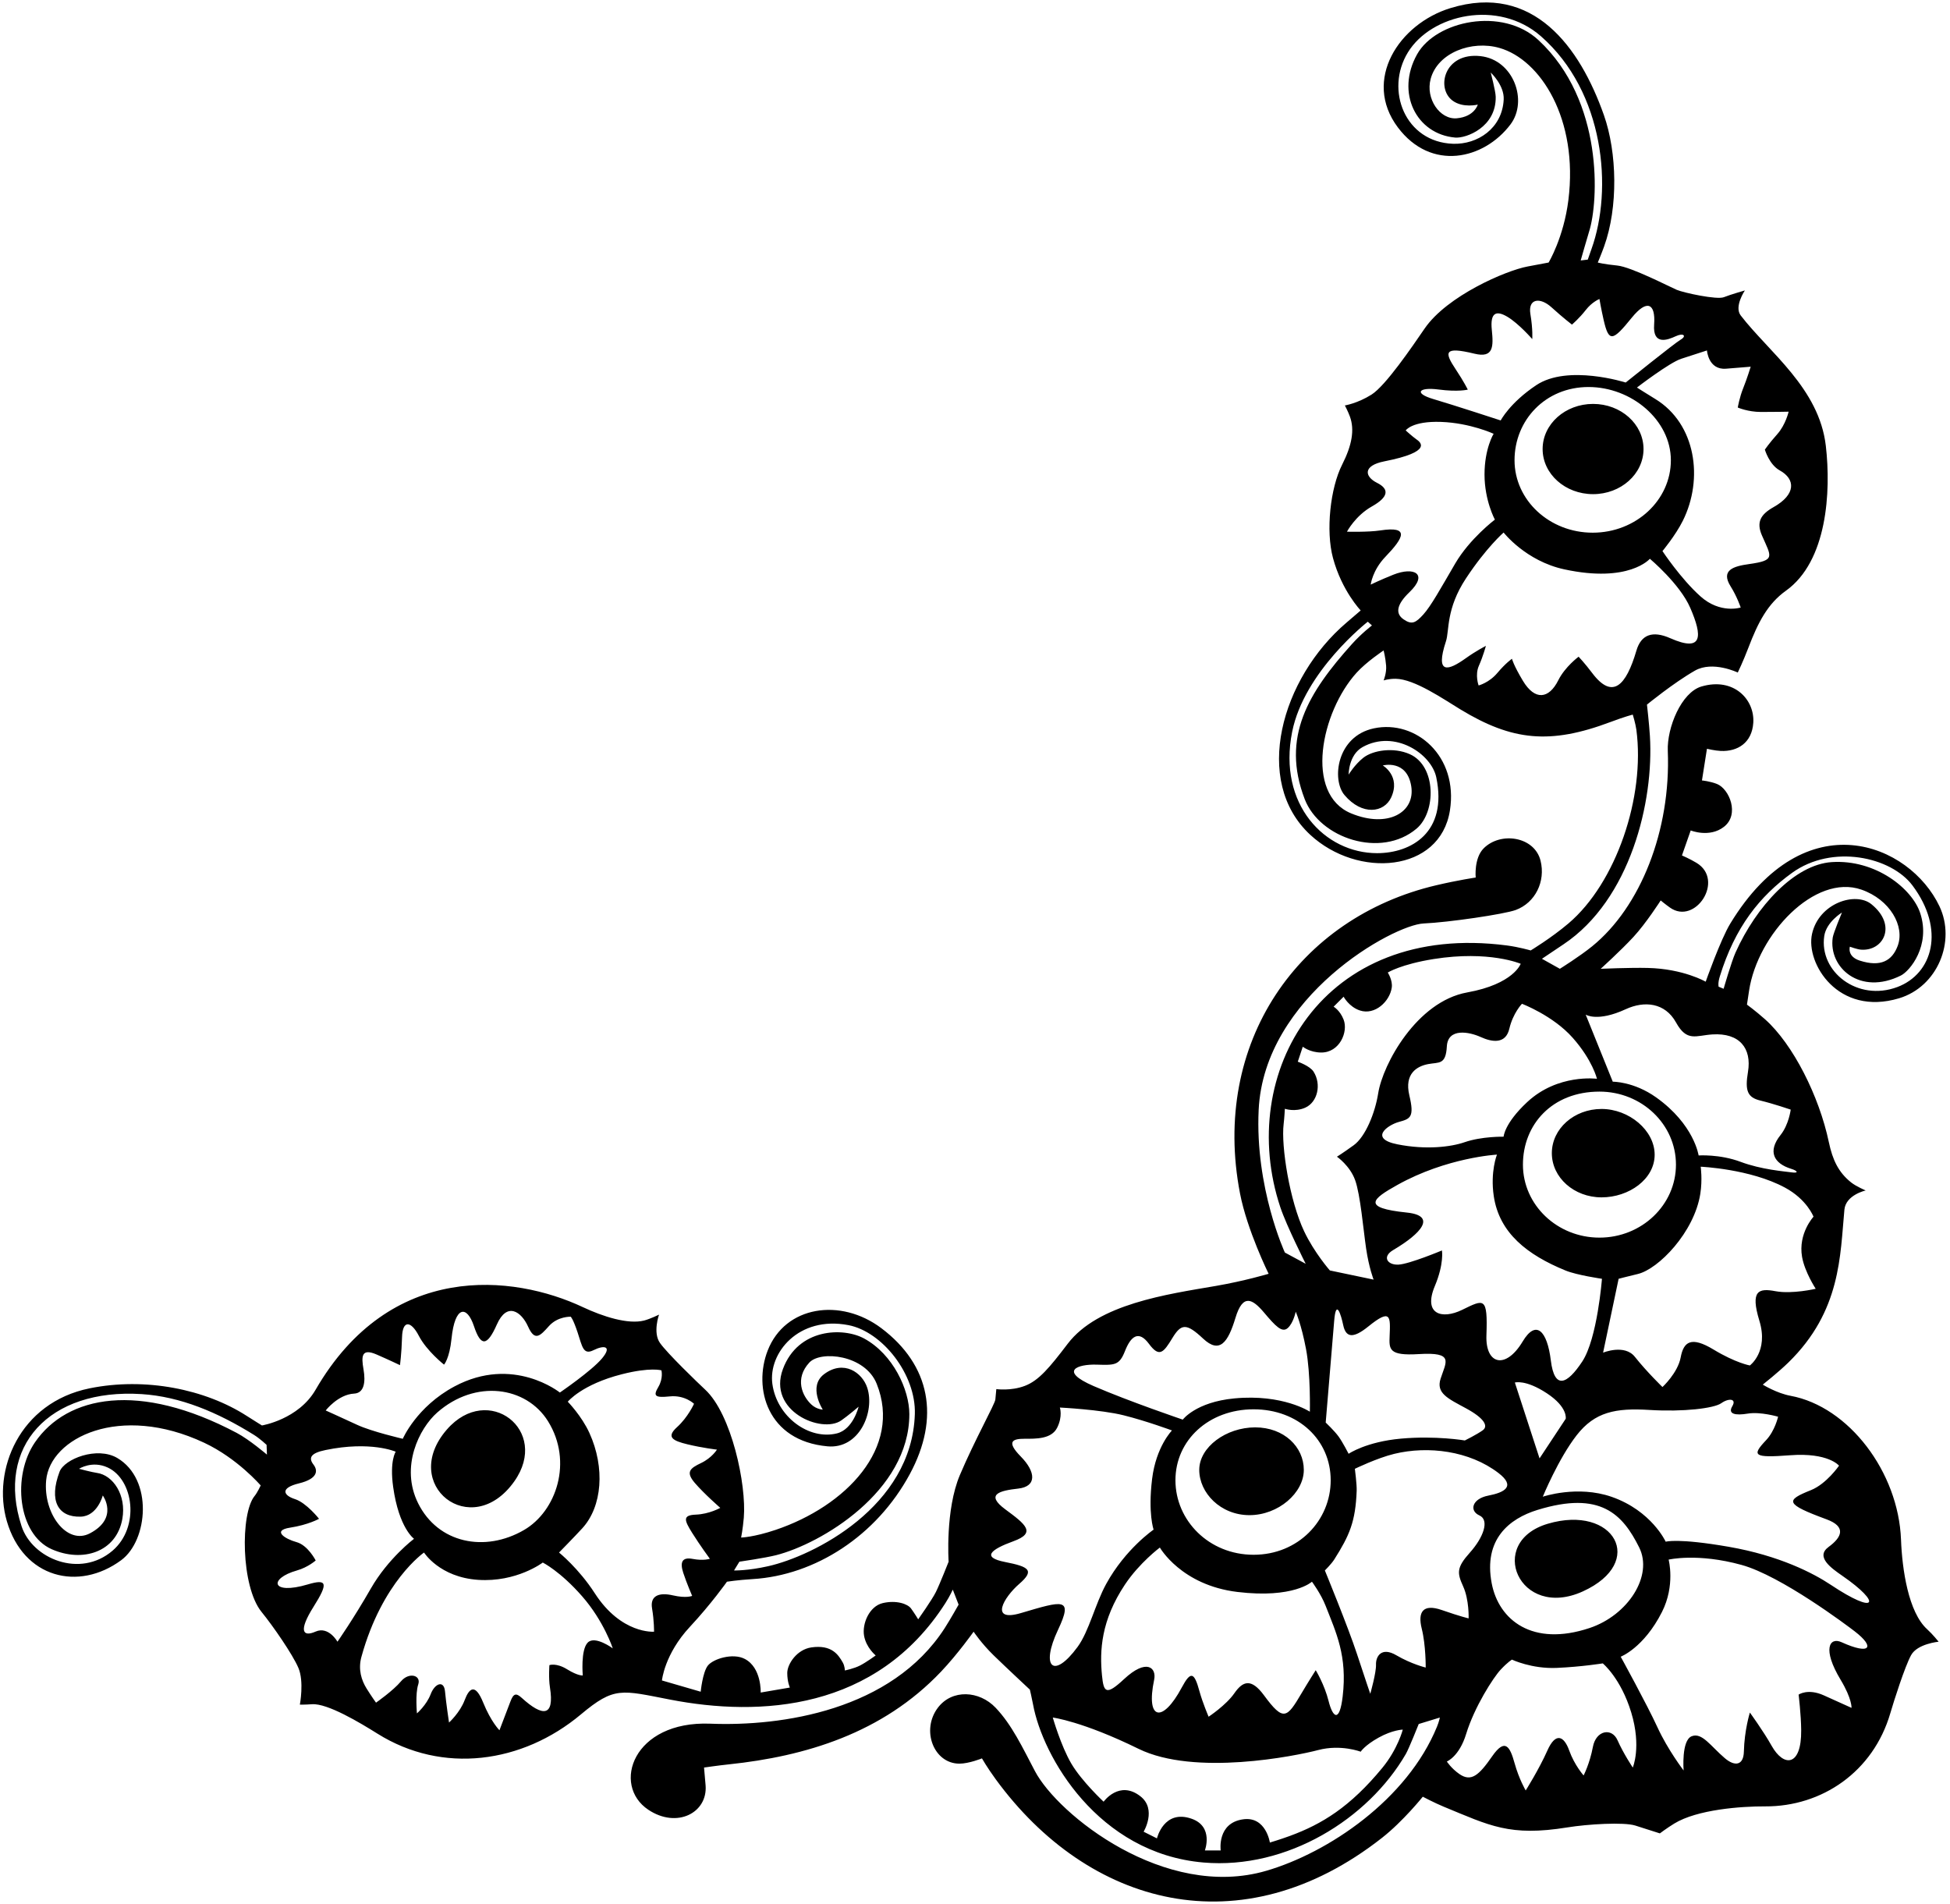 <?xml version="1.0" encoding="UTF-8"?>
<svg xmlns="http://www.w3.org/2000/svg" xmlns:xlink="http://www.w3.org/1999/xlink" width="468pt" height="457pt" viewBox="0 0 468 457" version="1.1">
<g id="surface1">
<path style=" stroke:none;fill-rule:nonzero;fill:rgb(0%,0%,0%);fill-opacity:1;" d="M 462.5 391 C 458.02 386.926 456.516 376.699 456.242 369.504 C 455.629 353.332 443.734 337.586 429.746 334.992 C 426.371 334.367 423.066 332.305 423.066 332.305 C 423.066 332.305 426.852 329.309 429.227 326.984 C 441.867 314.633 441.621 301.309 442.656 290.324 C 442.992 286.758 447.77 285.707 447.77 285.707 C 447.77 285.707 445.492 284.758 444.242 283.758 C 441.242 281.355 439.824 278.398 438.922 274.113 C 436.602 263.082 430.324 250.594 423.586 244.605 C 421.336 242.605 419.27 241.105 419.27 241.105 C 419.27 241.105 419.57 239.133 419.777 237.762 C 421.809 224.285 435.543 209.609 446.742 213.508 C 453.598 215.891 457.215 222.293 455.445 227.012 C 454.113 230.566 451.391 232.16 446.352 230.547 C 443.227 229.547 443.969 227.207 443.969 227.207 C 443.969 227.207 445.73 227.848 446.617 227.914 C 452.066 228.34 455.375 222.035 449.125 216.996 C 445.328 213.934 436.535 216.719 434.887 224.137 C 433.32 231.188 441.148 243.977 455.773 239.586 C 464.996 236.816 469.461 225.941 465.473 217.512 C 458.367 202.508 433.32 191.992 415.262 221.664 C 412.93 225.496 409.367 235.605 409.367 235.605 C 409.367 235.605 404.035 232.508 395.492 232.305 C 391.188 232.199 384.168 232.508 384.168 232.508 C 384.168 232.508 388.941 228.199 392.012 224.879 C 395.086 221.555 398.566 216.105 398.566 216.105 C 398.566 216.105 399.602 216.973 400.77 217.805 C 406.867 222.164 414.02 211.195 407.148 207.074 C 405.484 206.074 403.668 205.305 403.668 205.305 L 405.77 199.305 C 405.77 199.305 410.27 201.133 413.738 198.441 C 417.574 195.469 415.031 189.336 412.086 188.156 C 410.418 187.488 408.469 187.305 408.469 187.305 L 409.668 179.707 C 409.668 179.707 411.605 180.164 412.992 180.227 C 417.012 180.398 420.469 178.289 420.789 173.469 C 421.16 167.93 416.141 162.465 408.344 164.758 C 403.531 166.172 400.047 174.617 400.27 180.234 C 401.035 199.34 393.691 217.715 382.113 227.113 C 379.109 229.551 374.367 232.508 374.367 232.508 L 370.066 230.105 C 370.066 230.105 372.598 228.398 375.246 226.629 C 391.277 215.93 396.965 192.352 395.977 176.629 C 395.781 173.504 395.27 169.105 395.27 169.105 C 395.27 169.105 401.668 163.867 406.793 160.945 C 411.051 158.516 417.066 161.406 417.066 161.406 C 417.066 161.406 418.363 158.734 419.602 155.48 C 421.93 149.371 424.234 144.906 428.629 141.766 C 438.516 134.703 439.477 118.055 438.199 107.008 C 436.602 93.156 424.566 84.547 417.77 75.707 C 416.137 73.586 418.77 69.707 418.77 69.707 C 418.77 69.707 415.398 70.66 413.73 71.324 C 412.062 71.992 404.105 70.27 402.418 69.559 C 400.734 68.844 391.492 64.062 388.16 63.73 C 384.828 63.398 383.469 63.008 383.469 63.008 C 383.469 63.008 384.324 60.988 384.988 59.148 C 388.379 49.75 388.113 36.629 384.938 27.629 C 379.195 11.352 368.035 -4.16 348.121 1.941 C 335.746 5.73 326.961 19.203 335.473 30.555 C 343.469 41.219 356.152 38.301 362.52 29.855 C 366.773 24.211 363.25 14.352 355.328 13.473 C 346.609 12.504 344.578 21.191 348.629 24.16 C 351.129 25.996 354.668 25.105 354.668 25.105 C 354.668 25.105 353.895 28.004 349.625 28.391 C 345.602 28.754 342.059 23.703 343.367 18.902 C 345.074 12.641 353.203 9.598 359.867 11.504 C 369.758 14.328 378.84 28.613 376.414 48.012 C 375.289 57.012 371.668 63.008 371.668 63.008 C 371.668 63.008 369.621 63.398 366.621 63.957 C 361.438 64.918 347.301 70.992 341.91 78.852 C 338.91 83.227 332.543 92.578 329.168 94.703 C 325.793 96.828 322.77 97.305 322.77 97.305 C 322.77 97.305 323.523 98.723 323.984 99.988 C 325.137 103.164 324.469 106.867 322.117 111.508 C 319.277 117.105 318.148 127.379 319.918 133.93 C 322.043 141.805 326.566 146.508 326.566 146.508 C 326.566 146.508 325.027 147.844 323.195 149.398 C 307.492 162.758 300.535 187.461 314.461 200.352 C 325.848 210.891 345.625 209.426 347.98 194.516 C 350.047 181.418 339.766 172.688 329.75 174.797 C 320.781 176.688 319.566 187.137 322.68 190.816 C 326.902 195.805 332.176 195.078 333.879 191.387 C 336.242 186.258 331.867 183.707 331.867 183.707 C 331.867 183.707 337.613 182.172 338.688 188.629 C 339.746 194.977 333.07 198.828 324.293 195.219 C 312.973 190.555 317.062 170.871 325.574 161.461 C 327.949 158.836 332.066 156.105 332.066 156.105 C 332.066 156.105 332.508 157.754 332.668 159.758 C 332.809 161.52 332.066 163.305 332.066 163.305 C 332.066 163.305 333.219 162.887 334.969 162.906 C 339.484 162.961 346.48 167.82 350.539 170.281 C 362.902 177.773 371.984 178.746 386.504 173.285 C 390.113 171.926 391.867 171.508 391.867 171.508 C 391.867 171.508 392.539 173.715 392.727 175.129 C 394.867 191.258 387.887 211.902 376.422 221.629 C 372.297 225.129 367.367 228.105 367.367 228.105 C 367.367 228.105 364.551 227.285 361.676 226.91 C 317.328 221.125 296.586 257.652 307.281 289.742 C 308.781 294.242 313.367 303.305 313.367 303.305 L 308.367 300.605 C 308.367 300.605 301.188 285.074 302.078 266.383 C 303.379 239.074 334.434 221.938 341.691 221.629 C 347.566 221.379 361.039 219.406 363.773 218.395 C 368.473 216.66 370.977 211.539 369.73 206.555 C 368.281 200.754 360.16 199.52 356.086 203.594 C 353.711 205.969 354.168 210.605 354.168 210.605 C 354.168 210.605 349.996 211.219 344.742 212.449 C 311.637 220.199 290.617 250.258 297.605 286.434 C 299.309 295.254 304.469 305.707 304.469 305.707 C 304.469 305.707 298.703 307.434 291.754 308.629 C 280.066 310.633 263.52 312.941 256.242 322.508 C 251.867 328.258 249.297 331.344 245.949 332.609 C 242.605 333.879 239.117 333.383 239.117 333.383 C 239.117 333.383 238.992 334.773 238.883 335.887 C 238.77 336.996 233.906 345.648 230.371 354.008 C 226.832 362.363 227.668 374.805 227.668 374.805 C 227.668 374.805 225.527 380.242 224.605 382.094 C 223.684 383.949 220.367 388.633 220.367 388.633 C 220.367 388.633 219.469 387.156 218.652 386.035 C 217.832 384.918 215.129 383.984 211.879 384.734 C 208.629 385.484 206.875 389.691 207.375 392.566 C 207.875 395.441 210.168 397.305 210.168 397.305 C 210.168 397.305 207.973 398.902 206.461 399.691 C 204.945 400.48 202.766 400.906 202.766 400.906 C 202.766 400.906 202.762 399.867 202.262 398.992 C 201.207 397.152 199.629 394.672 194.738 395.371 C 191.238 395.871 188.941 399.383 188.941 401.508 C 188.941 403.633 189.566 405.008 189.566 405.008 L 182.566 406.207 C 182.566 406.207 182.809 400.25 178.742 398.133 C 175.867 396.633 171.117 398.133 169.867 399.758 C 168.617 401.383 168.168 406.008 168.168 406.008 L 158.867 403.305 C 158.867 403.305 159.453 397 165.594 390.414 C 170.719 384.914 174.469 379.605 174.469 379.605 C 174.469 379.605 177 379.203 180.621 378.98 C 195.656 378.074 210.363 368.59 218.355 353.781 C 225.66 340.25 223.293 327.637 211.539 318.773 C 201.73 311.375 188.422 313.387 184.242 324.133 C 180.742 333.133 184.105 345.805 198.617 347.117 C 206.277 347.812 210.012 338.781 208.141 333.059 C 206.945 329.398 202.492 326.258 197.781 329.797 C 193.844 332.754 197.469 338.305 197.469 338.305 C 197.469 338.305 195.992 338.258 194.73 337.082 C 192.527 335.031 190.672 330.871 194.242 327.008 C 196.949 324.074 207.617 325.129 210.406 332.109 C 216.555 347.473 203 361.492 186.129 367.172 C 180.863 368.945 177.867 369.008 177.867 369.008 C 177.867 369.008 178.277 367.016 178.512 364.258 C 179.184 356.262 175.551 339.363 169.242 333.508 C 167.492 331.883 160.133 324.793 158.383 322.293 C 156.633 319.793 158.168 315.508 158.168 315.508 C 158.168 315.508 156.027 316.551 154.625 316.914 C 150.746 317.93 144.641 315.945 139.918 313.723 C 123.203 305.852 93.656 302.586 75.734 333.547 C 71.609 340.672 62.867 342.105 62.867 342.105 C 62.867 342.105 60.941 340.922 59.191 339.797 C 49.254 333.41 34.863 330.477 21.492 333.199 C 4.617 336.633 -1.906 352.879 1.637 365.062 C 5.617 378.758 18.867 381.992 29.098 374.434 C 35.531 369.68 36.809 355.031 28.16 349.922 C 23.328 347.066 15.449 350.121 14.289 353.223 C 11.688 360.152 13.898 364.16 19.363 363.996 C 23.395 363.875 24.668 358.906 24.668 358.906 C 24.668 358.906 28.605 364.297 21.582 367.996 C 16.086 370.891 10.324 363.281 11.078 355.258 C 12.031 345.066 28.77 336.77 48.996 346.254 C 56.996 350.004 62.566 356.508 62.566 356.508 C 62.566 356.508 61.766 358.234 61.105 359.031 C 57.656 363.203 57.816 380.773 62.773 386.859 C 65.523 390.234 70.219 397.023 71.617 400.293 C 73.02 403.566 71.969 409.105 71.969 409.105 C 71.969 409.105 73.242 409.133 74.867 409.012 C 78.574 408.738 86.406 413.453 90.605 416.082 C 106.211 425.852 125.359 423.23 139.422 411.449 C 147.473 404.707 149.117 405.633 160.859 407.906 C 182.316 412.062 210.371 410.602 226.91 384.719 C 227.992 383.023 228.668 381.508 228.668 381.508 L 230.066 385.105 C 230.066 385.105 228.062 388.68 226.711 390.777 C 213.969 410.516 187.59 414.359 170.492 413.68 C 151.906 412.938 146.73 428.426 155.602 434.34 C 162.473 438.918 169.848 435.055 169.344 428.508 C 169.219 426.883 168.969 424.207 168.969 424.207 C 168.969 424.207 172.254 423.723 175 423.434 C 193.164 421.516 211.754 416.047 225.859 401.18 C 229.879 396.945 233.668 391.605 233.668 391.605 C 233.668 391.605 235.527 394.406 238.473 397.277 C 241.422 400.145 247.168 405.508 247.168 405.508 C 247.168 405.508 247.664 407.605 247.93 409.051 C 250.203 421.531 263.508 444.84 288.863 447 C 308.906 448.711 328.375 436.523 337.398 420.957 C 338.148 419.664 340.492 413.758 340.492 413.758 L 345.566 412.207 C 345.566 412.207 345.371 413.195 344.883 414.387 C 337.742 431.883 318.793 444.652 303.883 448.992 C 279.523 456.078 253.898 435.508 248.398 425.086 C 245.352 419.305 242.859 413.965 238.953 409.855 C 235.027 405.723 228.504 405.344 225.09 409.848 C 220.992 415.258 224.117 423.258 230.242 423.273 C 232.523 423.281 235.668 422.008 235.668 422.008 C 235.668 422.008 236.879 424.148 238.973 427.02 C 261.242 457.504 297.883 467.598 331.68 441.078 C 336.766 437.086 341.469 431.207 341.469 431.207 C 341.469 431.207 344.301 432.699 346.426 433.574 C 357.562 438.156 362.309 440.816 376.188 438.57 C 381.062 437.781 389.742 437.258 392.492 438.133 C 395.242 439.008 398.367 440.008 398.367 440.008 C 398.367 440.008 400.07 438.723 401.816 437.652 C 407.324 434.277 417.867 433.496 423.617 433.527 C 437.23 433.602 449.566 425.262 453.68 411.156 C 454.555 408.156 457.16 399.988 458.66 397.238 C 460.16 394.488 465.27 394.008 465.27 394.008 C 465.27 394.008 463.875 392.25 462.5 391 Z M 414.242 88.488 C 418.496 88.156 420.168 88.008 420.168 88.008 C 420.168 88.008 419.289 90.879 418.379 93.137 C 417.465 95.395 417.066 97.805 417.066 97.805 C 417.066 97.805 419.488 98.867 422.617 98.871 C 425.746 98.879 429.27 98.805 429.27 98.805 C 429.27 98.805 428.562 101.93 426.562 104.18 C 424.562 106.43 423.566 107.906 423.566 107.906 C 423.566 107.906 424.617 111.508 427.117 112.883 C 430.988 115.012 431.016 118.691 425.664 121.703 C 422.52 123.473 421.484 125.328 422.867 128.508 C 425.102 133.645 426.25 134.469 419.742 135.383 C 416.07 135.895 412.879 136.812 415.367 140.758 C 416.867 143.133 417.77 145.805 417.77 145.805 C 417.77 145.805 412.867 147.383 408.117 143.133 C 403.367 138.883 398.992 132.258 398.992 132.258 C 398.992 132.258 402.117 128.508 403.867 125.008 C 408.895 114.949 407.027 101.727 397.293 95.773 C 395.277 94.543 392.867 93.008 392.867 93.008 C 392.867 93.008 400.68 87 403.508 86.102 C 406.332 85.203 409.668 84.105 409.668 84.105 C 409.668 84.105 409.988 88.816 414.242 88.488 Z M 382.246 127.844 C 371.887 127.844 363.488 120.059 363.488 110.453 C 363.488 100.852 370.883 92.883 381.242 92.883 C 391.602 92.883 401.008 100.852 401.008 110.453 C 401.008 120.059 392.609 127.844 382.246 127.844 Z M 369.242 9.633 C 360.559 1.566 344.637 4.973 340.117 13.008 C 334.922 22.246 339.895 32.203 349.242 33.016 C 351.844 33.242 359.121 30.547 358.969 23.207 C 358.938 21.824 357.77 17.406 357.77 17.406 C 357.77 17.406 361.059 20.453 360.887 23.883 C 360.539 30.848 354.578 34.699 348.742 34.508 C 337.234 34.121 332.355 21.637 337.891 12.582 C 343.492 3.41 359.617 -0.242 369.812 8.688 C 385.133 22.109 387.105 45.461 381.957 59.766 C 381.566 60.844 381.066 62.305 381.066 62.305 L 379.367 62.508 C 379.367 62.508 380.938 56.996 381.402 55.516 C 383.625 48.484 384.992 24.258 369.242 9.633 Z M 345.238 93.48 C 349.988 94.105 352.27 93.508 352.27 93.508 C 352.27 93.508 351.348 91.609 349.367 88.633 C 346.676 84.578 346.387 83.062 353.867 84.883 C 358.492 86.008 358.438 83.133 358.031 79.133 C 357.629 75.133 358.992 74.383 361.742 76.008 C 364.492 77.633 367.742 81.383 367.742 81.383 C 367.742 81.383 367.922 79.133 367.297 75.383 C 366.672 71.633 369.617 71.258 372.367 73.758 C 375.117 76.258 377.27 77.906 377.27 77.906 C 377.27 77.906 379.055 76.375 380.582 74.406 C 382.109 72.438 383.867 71.758 383.867 71.758 C 383.867 71.758 384.242 74.008 384.867 76.758 C 386.113 82.234 387.031 81.922 391.617 76.258 C 395.262 71.758 397.367 72.758 396.992 77.883 C 396.617 83.008 400.305 81.566 402.18 80.691 C 404.055 79.816 404.867 80.633 403.367 81.508 C 401.867 82.383 390.168 91.805 390.168 91.805 C 390.168 91.805 376.285 87.383 368.711 92.434 C 362.336 96.684 360.168 100.906 360.168 100.906 C 360.168 100.906 348.73 97.164 343.988 95.77 C 339.246 94.371 340.488 92.855 345.238 93.48 Z M 324.449 154.59 C 314.066 166.16 307.395 176.879 313.137 191.809 C 316.738 201.176 331.414 206.113 339.98 198.863 C 344.711 194.859 344.727 183.855 338.367 181.008 C 334.461 179.254 329.465 180.059 327.188 181.867 C 325.117 183.508 323.668 185.906 323.668 185.906 C 323.668 185.906 323.645 181.172 327.02 179.297 C 334.746 175.004 343.527 180.918 344.707 186.559 C 347.469 199.785 338.684 204.758 330.492 204.758 C 318.035 204.758 306.617 193.133 310.117 175.633 C 313.02 161.109 328.27 149.207 328.27 149.207 L 329.27 150.105 C 329.27 150.105 326.781 151.988 324.449 154.59 Z M 336.859 148.645 C 334.859 147.27 335.129 145.137 338.254 142.137 C 342.867 137.711 339.359 135.941 334.391 137.93 C 331.266 139.18 328.969 140.305 328.969 140.305 C 328.969 140.305 329.367 136.883 332.492 133.633 C 336.953 128.992 338.398 126.211 331.246 127.305 C 328.383 127.746 323.27 127.605 323.27 127.605 C 323.27 127.605 325.266 123.785 329.266 121.535 C 333.266 119.285 333.492 117.383 330.492 115.883 C 327.492 114.383 327.012 111.75 332.254 110.719 C 344.117 108.383 340.816 106.051 339.934 105.438 C 339.051 104.824 337.367 103.305 337.367 103.305 C 337.367 103.305 338.867 101.008 345.867 101.258 C 352.867 101.508 358.469 104.105 358.469 104.105 C 358.469 104.105 356.285 107.629 356.285 113.879 C 356.285 120.129 358.77 124.707 358.77 124.707 C 358.77 124.707 352.742 129.258 349.242 135.258 C 345.742 141.258 343.414 145.48 341.594 147.48 C 339.773 149.48 338.859 150.02 336.859 148.645 Z M 392.742 156.133 C 390.242 164.633 386.992 168.008 382.09 161.477 C 380.387 159.211 378.867 157.605 378.867 157.605 C 378.867 157.605 375.617 160.008 373.992 163.258 C 371.73 167.777 368.379 168.191 365.492 163.383 C 363.242 159.633 362.867 158.105 362.867 158.105 C 362.867 158.105 361.367 159.133 359.367 161.508 C 357.367 163.883 354.867 164.508 354.867 164.508 C 354.867 164.508 353.941 162.008 354.941 159.758 C 355.941 157.508 356.617 155.008 356.617 155.008 C 356.617 155.008 354.367 156.133 351.742 158.008 C 347.633 160.941 344.344 162.051 347.035 153.887 C 347.875 151.332 346.992 146.133 351.867 138.758 C 356.742 131.383 360.867 127.805 360.867 127.805 C 360.867 127.805 366.164 134.637 375.426 136.641 C 390.992 140.008 395.969 134.105 395.969 134.105 C 395.969 134.105 403.152 140.113 405.652 145.863 C 408.613 152.676 408.738 156.645 400.852 153.164 C 396.602 151.289 393.871 152.297 392.742 156.133 Z M 177.453 374.805 C 177.453 374.805 183.641 373.906 186.258 373.242 C 197.039 370.508 218.242 357.953 218.242 339.383 C 218.242 333.539 214.34 325.012 207.379 321.23 C 202.359 318.508 191.559 318.746 187.902 328.559 C 184.129 338.672 197.215 344.148 201.891 340.91 C 203.516 339.785 206.066 337.605 206.066 337.605 C 206.066 337.605 204.781 343.027 200.867 344.008 C 194.164 345.684 186.445 340.039 185.367 332.133 C 184.355 324.719 191.664 315.73 203.613 318.027 C 211.742 319.594 219.867 329.836 219.562 339.379 C 218.859 361.656 195.176 373.449 184.367 375.883 C 179.367 377.008 176.168 376.906 176.168 376.906 Z M 84.992 334.461 C 87.367 334.336 87.789 331.762 87.242 328.633 C 86.695 325.504 86.742 323.508 90.367 325.07 C 93.285 326.336 95.992 327.633 95.992 327.633 C 95.992 327.633 96.367 325.008 96.492 320.883 C 96.617 316.758 98.645 316.969 100.52 320.594 C 102.395 324.219 106.566 327.508 106.566 327.508 C 106.566 327.508 107.867 326.133 108.367 321.258 C 109.18 313.32 112.066 313.23 113.742 318.258 C 115.367 323.133 116.867 323.258 119.242 317.883 C 121.676 312.371 125.117 314.758 126.742 318.383 C 128.367 322.008 129.617 320.633 131.742 318.258 C 133.867 315.883 136.969 316.008 136.969 316.008 C 136.969 316.008 137.492 316.383 138.617 319.758 C 139.742 323.133 139.945 325.289 142.445 324.039 C 144.945 322.789 146.992 323.008 144.492 326.008 C 141.992 329.008 134.367 334.207 134.367 334.207 C 134.367 334.207 123.191 325.199 109.078 332.738 C 99.957 337.613 96.668 345.305 96.668 345.305 C 96.668 345.305 89.234 343.59 85.734 341.965 C 82.234 340.34 78.168 338.508 78.168 338.508 C 78.168 338.508 81.133 334.664 84.992 334.461 Z M 125.781 367.188 C 116.363 372.664 105.117 370.383 100.344 360.77 C 95.992 352.012 100.633 342.785 104.93 339.004 C 114.086 330.949 126.312 332.707 131.531 341.105 C 137.555 350.793 133.527 362.684 125.781 367.188 Z M 56.801 343.887 C 33.387 331.488 16.121 334.91 8.395 346.148 C 2.863 354.191 4.281 368.215 12.402 371.805 C 19.758 375.059 27.945 372.566 29.367 364.508 C 30.367 358.844 27.148 354.027 23.246 353.492 C 22.051 353.328 18.969 352.508 18.969 352.508 C 18.969 352.508 22.117 350.457 25.867 352.207 C 32.098 355.113 33.617 366.496 27.016 372.156 C 19.195 378.859 7.715 374.09 5.168 366.262 C -1.059 347.145 11.762 333.156 34.004 334.582 C 43.246 335.176 52.191 338.914 60.941 344.363 C 62.418 345.281 63.98 346.762 63.98 346.762 L 64.066 349.105 C 64.066 349.105 59.867 345.508 56.801 343.887 Z M 75.742 391.578 C 72.617 392.953 71.617 391.383 75.242 385.633 C 78.867 379.883 78.492 378.883 73.867 380.258 C 65.062 382.875 64.41 378.848 71.266 376.906 C 73.922 376.152 75.766 374.508 75.766 374.508 C 75.766 374.508 73.91 370.852 71.16 370.102 C 68.41 369.352 65.215 367.309 69.617 366.633 C 74.023 365.953 76.566 364.508 76.566 364.508 C 76.566 364.508 73.539 360.656 70.789 359.781 C 68.039 358.906 67.117 357.133 71.742 356.008 C 76.367 354.883 76.305 352.887 75.242 351.508 C 73.992 349.883 74.531 348.746 78.117 348.008 C 88.992 345.758 94.969 348.406 94.969 348.406 C 94.969 348.406 93.48 350.586 94.359 356.875 C 95.742 366.758 99.367 369.305 99.367 369.305 C 99.367 369.305 93.156 373.988 88.992 381.258 C 84.828 388.523 80.992 394.008 80.992 394.008 C 80.992 394.008 78.867 390.203 75.742 391.578 Z M 141.066 394.207 C 139.316 395.957 139.867 402.105 139.867 402.105 C 139.867 402.105 138.742 402.258 136.117 400.633 C 133.492 399.008 131.859 399.629 131.859 399.629 C 131.859 399.629 131.617 402.633 131.992 405.008 C 133.117 412.121 130.203 412.016 125.242 407.508 C 123.867 406.258 123.242 406.379 122.492 408.379 C 121.742 410.379 119.867 415.258 119.867 415.258 C 119.867 415.258 117.84 413.242 115.965 408.617 C 114.09 403.992 112.645 405.023 111.52 408.023 C 110.395 411.023 107.766 413.406 107.766 413.406 C 107.766 413.406 107.051 408.672 106.801 405.922 C 106.551 403.172 104.359 403.98 103.359 406.605 C 102.359 409.23 100.066 411.207 100.066 411.207 C 100.066 411.207 99.629 406.504 100.379 404.254 C 101.129 402.004 98.117 401.258 96.242 403.508 C 94.367 405.758 90.242 408.633 90.242 408.633 C 90.242 408.633 89.242 407.258 87.992 405.258 C 86.742 403.258 85.91 400.645 86.742 397.633 C 91.742 379.508 101.766 372.605 101.766 372.605 C 101.766 372.605 105.488 378.535 114.738 379.16 C 123.988 379.785 130.266 375.008 130.266 375.008 C 130.266 375.008 134.461 377.102 139.711 383.102 C 144.961 389.102 147.066 395.605 147.066 395.605 C 147.066 395.605 142.816 392.457 141.066 394.207 Z M 156.492 386.008 C 157.016 389.105 156.969 391.605 156.969 391.605 C 156.969 391.605 149.133 392.262 142.746 382.375 C 138.871 376.375 134.168 372.605 134.168 372.605 C 134.168 372.605 137.855 368.848 139.738 366.797 C 144.551 361.559 145.246 352.238 141.469 343.926 C 139.594 339.801 136.266 336.406 136.266 336.406 C 136.266 336.406 139.617 332.258 149.254 329.812 C 156.148 328.062 158.742 328.883 158.742 328.883 C 158.742 328.883 159.242 330.758 157.992 332.883 C 156.742 335.008 157.117 335.508 160.742 335.133 C 164.367 334.758 166.566 336.906 166.566 336.906 C 166.566 336.906 165.117 340.133 162.492 342.508 C 159.867 344.883 161.367 345.758 164.992 346.633 C 168.617 347.508 172.066 347.906 172.066 347.906 C 172.066 347.906 170.867 349.883 168.242 351.133 C 165.617 352.383 164.504 353.262 166.742 355.883 C 168.984 358.5 172.867 361.883 172.867 361.883 C 172.867 361.883 170.242 363.383 166.992 363.508 C 163.742 363.633 164.242 364.883 166.117 367.883 C 167.992 370.883 170.367 374.105 170.367 374.105 C 170.367 374.105 168.867 374.633 166.242 374.133 C 163.617 373.633 163.168 375.008 163.992 377.508 C 164.816 380.008 166.117 383.008 166.117 383.008 C 166.117 383.008 164.742 383.633 161.492 382.883 C 158.242 382.133 155.969 382.906 156.492 386.008 Z M 435.242 292.008 C 435.242 292.008 431.523 296.012 432.492 301.633 C 433.117 305.258 435.77 309.305 435.77 309.305 C 435.77 309.305 430.117 310.633 426.117 309.883 C 422.117 309.133 420.008 309.629 422.258 317.004 C 424.508 324.379 419.969 327.707 419.969 327.707 C 419.969 327.707 416.617 327.133 411.242 323.883 C 405.867 320.633 404.066 322.008 403.367 325.758 C 402.668 329.508 398.992 332.883 398.992 332.883 C 398.992 332.883 395.242 329.258 392.367 325.633 C 389.891 322.508 384.742 324.633 384.742 324.633 L 388.469 306.906 C 388.469 306.906 390.453 306.379 393.078 305.754 C 398.031 304.574 406.617 295.758 408.074 286.512 C 408.613 283.094 408.168 280.008 408.168 280.008 C 408.168 280.008 419.992 280.508 428.367 285.008 C 433.688 287.863 435.242 292.008 435.242 292.008 Z M 363.566 331.805 C 363.566 331.805 366.117 331.008 371.242 334.383 C 376.367 337.758 375.77 340.508 375.77 340.508 L 369.492 350.008 Z M 393.398 371.367 C 396.812 378.188 390.719 387.648 381.504 390.719 C 367.777 395.297 359.695 388.801 358.012 380.004 C 355.988 369.441 362.219 364.461 368.992 362.379 C 384.145 357.715 389.434 363.43 393.398 371.367 Z M 372.199 326.504 C 371.324 319.379 368.652 316.59 365.441 321.953 C 361.367 328.758 356.492 327.508 356.742 320.508 C 357.078 311.062 356.188 311.797 350.867 314.383 C 346.113 316.688 341.488 315.488 344.367 308.633 C 346.621 303.258 346.066 300.105 346.066 300.105 C 346.066 300.105 338.242 303.383 335.617 303.508 C 332.992 303.633 331.617 301.633 334.367 300.008 C 341.141 296.004 344.887 291.758 337.617 291.008 C 326.656 289.871 329.367 287.73 335.367 284.383 C 347.242 277.758 359.27 277.105 359.27 277.105 C 359.27 277.105 357.629 281.191 358.504 287.066 C 359.82 295.91 366.535 301.16 375.73 304.922 C 378.48 306.047 384.469 306.906 384.469 306.906 C 384.469 306.906 383.367 321.258 379.742 326.758 C 376.117 332.258 373.074 333.629 372.199 326.504 Z M 269.742 403.008 C 265.461 407 264.879 406.168 264.48 402.125 C 263.891 396.152 264.25 388.898 269.988 380.293 C 273.488 375.043 278.367 371.406 278.367 371.406 C 278.367 371.406 283.484 380.441 296.984 382.066 C 310.484 383.691 314.867 379.605 314.867 379.605 C 314.867 379.605 317.016 382.496 318.141 385.371 C 320.684 391.871 323.387 397.418 322.242 407.133 C 321.492 413.508 319.867 412.258 318.867 408.258 C 317.867 404.258 315.773 400.844 315.773 400.844 C 315.773 400.844 313.992 403.633 312.367 406.383 C 308.848 412.34 308.055 413.258 303.367 406.883 C 300.242 402.633 298.242 403.508 296.242 406.383 C 294.242 409.258 290.066 412.008 290.066 412.008 C 290.066 412.008 288.617 408.633 287.867 405.883 C 286.621 401.312 285.781 400.949 283.617 405.008 C 279.031 413.602 274.934 412.941 276.996 403.133 C 277.605 400.246 275.176 397.934 269.742 403.008 Z M 300.867 373.141 C 290.129 373.141 282.105 364.895 282.105 355.258 C 282.105 345.617 290.129 338.23 300.867 338.23 C 311.605 338.23 319.367 345.617 319.367 355.258 C 319.367 364.895 311.605 373.141 300.867 373.141 Z M 318.168 341.406 C 318.168 341.406 319.762 322.508 320.203 317.008 C 320.648 311.508 321.867 315.633 322.367 318.008 C 322.984 320.938 324.633 321.395 328.395 318.352 C 333.855 313.926 333.707 315.965 333.512 320.633 C 333.379 323.836 333.297 325.422 340.496 324.98 C 349.109 324.453 347.047 326.824 345.742 330.883 C 344.617 334.383 347.492 335.633 351.867 338.008 C 356.242 340.383 357.242 342.258 355.867 343.258 C 354.492 344.258 351.566 345.707 351.566 345.707 C 351.566 345.707 344.617 344.516 336.242 345.266 C 327.867 346.016 323.668 348.906 323.668 348.906 C 323.668 348.906 322.25 346.125 321.25 344.75 C 320.25 343.375 318.168 341.406 318.168 341.406 Z M 383.867 297.027 C 373.727 297.027 365.504 289.184 365.504 279.508 C 365.504 269.914 372.477 261.984 383.867 261.984 C 394.008 261.984 402.23 269.828 402.23 279.508 C 402.23 289.184 394.008 297.027 383.867 297.027 Z M 412.742 234.383 C 416.406 222.477 422.324 215.102 430.086 209.488 C 439.742 202.508 453.844 205.641 458.992 212.508 C 466.934 223.094 463.84 233.703 455.367 236.883 C 445.801 240.469 436.559 233.18 437.82 224.645 C 438.32 221.27 442.066 219.008 442.066 219.008 C 442.066 219.008 440.02 223.891 439.855 225.004 C 438.805 232.23 446.441 239.004 456.219 234.117 C 458.379 233.035 463.391 226.949 460.863 219.176 C 458.938 213.254 450.109 206.215 439.621 206.902 C 430.707 207.488 421.5 217.527 416.535 228.586 C 415.527 230.832 413.668 237.305 413.668 237.305 L 412.469 236.805 C 412.469 236.805 412.242 236.008 412.742 234.383 Z M 390.184 242.203 C 394.668 240.137 399.617 240.633 402.242 245.383 C 404.867 250.133 406.992 248.508 410.992 248.258 C 417.477 247.852 420.461 251.57 419.512 257.258 C 418.762 261.758 419.367 263.383 422.492 264.133 C 425.617 264.883 429.77 266.305 429.77 266.305 C 429.77 266.305 429.332 269.898 427.332 272.398 C 424.16 276.363 425.734 279.234 429.867 280.508 C 431.492 281.008 431.738 281.617 429.988 281.367 C 428.238 281.117 422.738 280.711 417.738 278.836 C 412.738 276.961 407.668 277.305 407.668 277.305 C 407.668 277.305 406.617 269.883 397.492 263.383 C 392.098 259.535 387.066 259.605 387.066 259.605 L 380.566 243.508 C 380.566 243.508 383.355 245.352 390.184 242.203 Z M 377.473 249.094 C 382.223 254.469 383.27 258.906 383.27 258.906 C 383.27 258.906 373.867 257.633 366.504 264.52 C 361.012 269.652 360.867 272.805 360.867 272.805 C 360.867 272.805 355.633 272.695 351.492 274.133 C 348.242 275.258 342.242 276.008 335.367 274.633 C 328.492 273.258 332.992 270.008 335.742 269.258 C 338.492 268.508 339.492 268.133 338.242 262.883 C 336.992 257.633 340.117 255.883 342.742 255.383 C 345.367 254.883 346.992 255.633 347.242 251.133 C 347.492 246.633 352.617 247.633 355.367 248.883 C 358.117 250.133 361.367 250.633 362.242 246.883 C 363.117 243.133 365.27 240.906 365.27 240.906 C 365.27 240.906 372.723 243.719 377.473 249.094 Z M 312.992 295.508 C 309.527 288.195 307.43 275.105 308.074 269.758 C 308.258 268.258 308.367 266.105 308.367 266.105 C 308.367 266.105 310.781 266.953 313.281 265.828 C 316.207 264.508 317.203 260.254 315.25 257.188 C 314.375 255.812 311.469 254.805 311.469 254.805 L 312.668 251.207 C 312.668 251.207 314.367 252.602 317.117 252.602 C 321.504 252.602 323.613 247.652 322.469 244.707 C 321.594 242.457 320.066 241.605 320.066 241.605 L 322.469 239.207 C 322.469 239.207 323.742 241.633 326.367 242.508 C 329.996 243.715 333.547 240.328 334.023 237.008 C 334.273 235.258 333.066 233.406 333.066 233.406 C 333.066 233.406 336.246 231.41 344.121 230.16 C 357.41 228.051 364.969 231.305 364.969 231.305 C 364.969 231.305 363.254 236.18 352.129 238.18 C 339.992 240.363 331.859 255.453 330.766 262.387 C 330.016 267.137 327.695 272.824 324.895 274.848 C 322.098 276.867 320.867 277.605 320.867 277.605 C 320.867 277.605 323.992 279.758 325.242 283.258 C 326.492 286.758 327.188 295.004 327.867 299.633 C 328.547 304.258 329.668 307.105 329.668 307.105 L 319.168 304.906 C 319.168 304.906 315.422 300.633 312.992 295.508 Z M 263.117 327.508 C 267.492 327.633 268.617 327.758 269.992 324.258 C 271.367 320.758 273.242 319.133 275.742 322.508 C 278.242 325.883 279.242 324.633 281.367 321.133 C 283.492 317.633 284.742 317.508 288.742 321.258 C 292.742 325.008 294.73 322.16 296.516 316.262 C 298.301 310.363 300.617 311.758 303.367 315.008 C 306.117 318.258 307.699 319.965 309.074 318.715 C 310.449 317.465 310.969 314.805 310.969 314.805 C 310.969 314.805 312.328 317.812 313.453 323.812 C 314.578 329.812 314.367 338.805 314.367 338.805 C 314.367 338.805 307.898 334.512 296.246 335.613 C 286.996 336.488 283.867 340.707 283.867 340.707 C 283.867 340.707 270.953 336.328 262.453 332.645 C 253.953 328.953 258.742 327.383 263.117 327.508 Z M 253.926 391.152 C 257.656 383.254 255.078 384.164 245.016 387.133 C 237.391 389.383 240.867 383.383 244.617 380.133 C 248.367 376.883 246.992 376.008 241.242 374.883 C 235.492 373.758 237.742 371.883 243.242 369.883 C 248.742 367.883 246.199 365.867 241.301 362.262 C 236.402 358.652 239.867 357.758 244.367 357.258 C 248.867 356.758 248.621 353.254 244.992 349.566 C 241.367 345.883 243.121 345.301 245.871 345.301 C 248.621 345.301 252.344 345.398 253.719 342.648 C 255.094 339.898 254.367 337.805 254.367 337.805 C 254.367 337.805 264.172 338.293 269.672 339.668 C 275.172 341.043 281.27 343.305 281.27 343.305 C 281.27 343.305 277.453 347.172 276.504 354.945 C 275.492 363.258 276.867 367.105 276.867 367.105 C 276.867 367.105 270.113 371.711 265.492 380.129 C 262.828 384.977 261.367 391.508 258.617 395.258 C 252.859 403.109 249.648 400.207 253.926 391.152 Z M 331.742 424.301 C 324.027 433.672 317.254 437.805 309.52 440.637 C 307.273 441.461 304.77 442.207 304.77 442.207 C 304.77 442.207 303.836 435.875 298.367 436.629 C 292.023 437.504 292.969 444.105 292.969 444.105 L 289.168 444.105 C 289.168 444.105 291.352 438.363 285.977 436.488 C 279.312 434.164 277.668 441.207 277.668 441.207 L 274.469 439.605 C 274.469 439.605 277.699 434.23 273.699 431.105 C 268.613 427.133 264.867 432.406 264.867 432.406 C 264.867 432.406 259.617 427.508 257.117 423.258 C 254.617 419.008 252.668 412.207 252.668 412.207 C 252.668 412.207 259.738 413.082 273.238 419.707 C 286.738 426.332 310.93 421.438 316.367 420.008 C 321.809 418.574 326.566 420.406 326.566 420.406 C 326.566 420.406 327.5 418.895 330.875 417.02 C 334.25 415.145 336.668 415.105 336.668 415.105 C 336.668 415.105 335.469 419.777 331.742 424.301 Z M 346.047 386.41 C 341.492 384.824 340.219 386.879 341.219 390.879 C 342.219 394.879 342.168 400.207 342.168 400.207 C 342.168 400.207 338.742 399.383 335.117 397.258 C 331.492 395.133 330.168 397.605 330.242 399.508 C 330.316 401.406 328.867 406.508 328.867 406.508 C 328.867 406.508 327.805 403.445 325.672 396.945 C 323.539 390.449 317.969 376.906 317.969 376.906 C 317.969 376.906 319.523 375.367 320.215 374.281 C 323.867 368.508 325.328 365.227 325.602 357.758 C 325.656 356.254 325.168 352.508 325.168 352.508 C 325.168 352.508 330.5 349.918 334.625 348.918 C 342.766 346.945 352.668 348.191 359.617 353.508 C 363.867 356.758 361.055 358.195 357.18 358.945 C 353.305 359.695 352.555 362.57 355.055 363.695 C 357.555 364.82 356.008 369.012 352.758 372.637 C 349.508 376.262 349.707 377.523 351.164 380.742 C 352.621 383.961 352.469 388.406 352.469 388.406 C 352.469 388.406 350.602 387.996 346.047 386.41 Z M 391.867 424.207 C 391.867 424.207 389.59 420.797 388.215 417.672 C 386.84 414.547 383.043 415.254 382.293 419.254 C 381.543 423.254 380.066 426.105 380.066 426.105 C 380.066 426.105 377.867 423.633 376.617 420.133 C 375.367 416.633 373.367 415.633 371.367 420.133 C 369.367 424.633 366.168 429.707 366.168 429.707 C 366.168 429.707 364.578 427.039 363.492 423.133 C 362.406 419.223 361.242 417.008 358.117 421.508 C 354.992 426.008 353.117 427.758 350.242 425.758 C 348.305 424.41 347.242 422.758 347.242 422.758 C 347.242 422.758 350.207 421.598 351.871 416.16 C 353.867 409.633 358.398 402.598 360.148 400.723 C 361.898 398.848 362.867 398.305 362.867 398.305 C 362.867 398.305 367.613 400.559 373.617 400.293 C 379.621 400.027 384.668 399.207 384.668 399.207 C 384.668 399.207 389 402.754 391.5 411.004 C 394 419.254 391.867 424.207 391.867 424.207 Z M 441.992 394.133 C 439.078 392.809 437.285 395.723 441.742 403.133 C 444.52 407.746 444.367 409.883 444.367 409.883 C 444.367 409.883 441.613 408.641 437.738 406.891 C 433.863 405.141 431.668 406.707 431.668 406.707 C 431.668 406.707 432.254 411.492 432.285 415.254 C 432.367 424.008 428.098 424.168 425.195 418.992 C 423.227 415.484 419.969 411.008 419.969 411.008 C 419.969 411.008 418.648 415.258 418.531 420.379 C 418.453 423.707 416.367 424.008 413.973 421.973 C 410.559 419.078 408.496 415.699 405.996 416.699 C 403.496 417.699 404.066 424.906 404.066 424.906 C 404.066 424.906 400.27 419.961 397.777 414.52 C 395.281 409.078 388.969 397.605 388.969 397.605 C 388.969 397.605 394.492 395.508 398.867 386.883 C 402.117 380.477 400.469 374.305 400.469 374.305 C 400.469 374.305 407.398 372.656 417.988 375.582 C 427.488 378.207 443.273 390.09 445.117 391.508 C 450.129 395.359 448.867 397.258 441.992 394.133 Z M 439.387 380.352 C 435.262 377.602 427.113 373.344 414.863 371.219 C 402.613 369.094 399.77 370.008 399.77 370.008 C 399.77 370.008 396.363 362.574 386.809 359.242 C 378.559 356.367 370.27 359.207 370.27 359.207 C 370.27 359.207 374.016 350.09 378.391 344.465 C 382.766 338.84 387.742 337.883 395.867 338.383 C 403.992 338.883 411.367 338.008 413.117 336.758 C 414.867 335.508 416.867 335.633 415.742 337.508 C 414.617 339.383 416.492 339.758 419.492 339.258 C 422.492 338.758 426.742 340.008 426.742 340.008 C 426.742 340.008 425.992 343.383 423.867 345.633 C 420.359 349.348 420.789 349.926 429.617 349.258 C 438.812 348.559 441.367 351.758 441.367 351.758 C 441.367 351.758 438.367 356.133 434.617 357.633 C 428.492 360.082 428.324 360.93 438.367 364.633 C 443.117 366.383 442.117 368.883 438.867 371.258 C 435.617 373.633 439.52 376.363 442.176 378.199 C 451.723 384.793 450.48 387.75 439.387 380.352 Z M 394.445 107.766 C 394.445 113.746 389.023 118.594 382.34 118.594 C 375.648 118.594 370.23 113.746 370.23 107.766 C 370.23 101.785 375.648 96.938 382.34 96.938 C 389.023 96.938 394.445 101.785 394.445 107.766 Z M 397.117 277.133 C 397.117 282.988 390.965 287.363 384.371 287.363 C 377.781 287.363 372.441 282.613 372.441 276.754 C 372.441 270.898 377.781 266.148 384.371 266.148 C 390.965 266.148 397.117 271.273 397.117 277.133 Z M 312.914 352.773 C 312.914 358.285 306.797 363.633 299.867 363.633 C 292.938 363.633 287.82 358.285 287.82 352.773 C 287.82 347.262 294.312 342.566 301.242 342.566 C 308.172 342.566 312.914 347.262 312.914 352.773 Z M 123.422 355.539 C 113.137 370.059 95.723 356.312 107.254 343.078 C 117.125 331.742 132.105 343.277 123.422 355.539 Z M 371.492 365.691 C 387.367 361.008 395.297 374.914 379.887 381.93 C 364.617 388.883 356.535 370.105 371.492 365.691 "/>
</g>
</svg>
